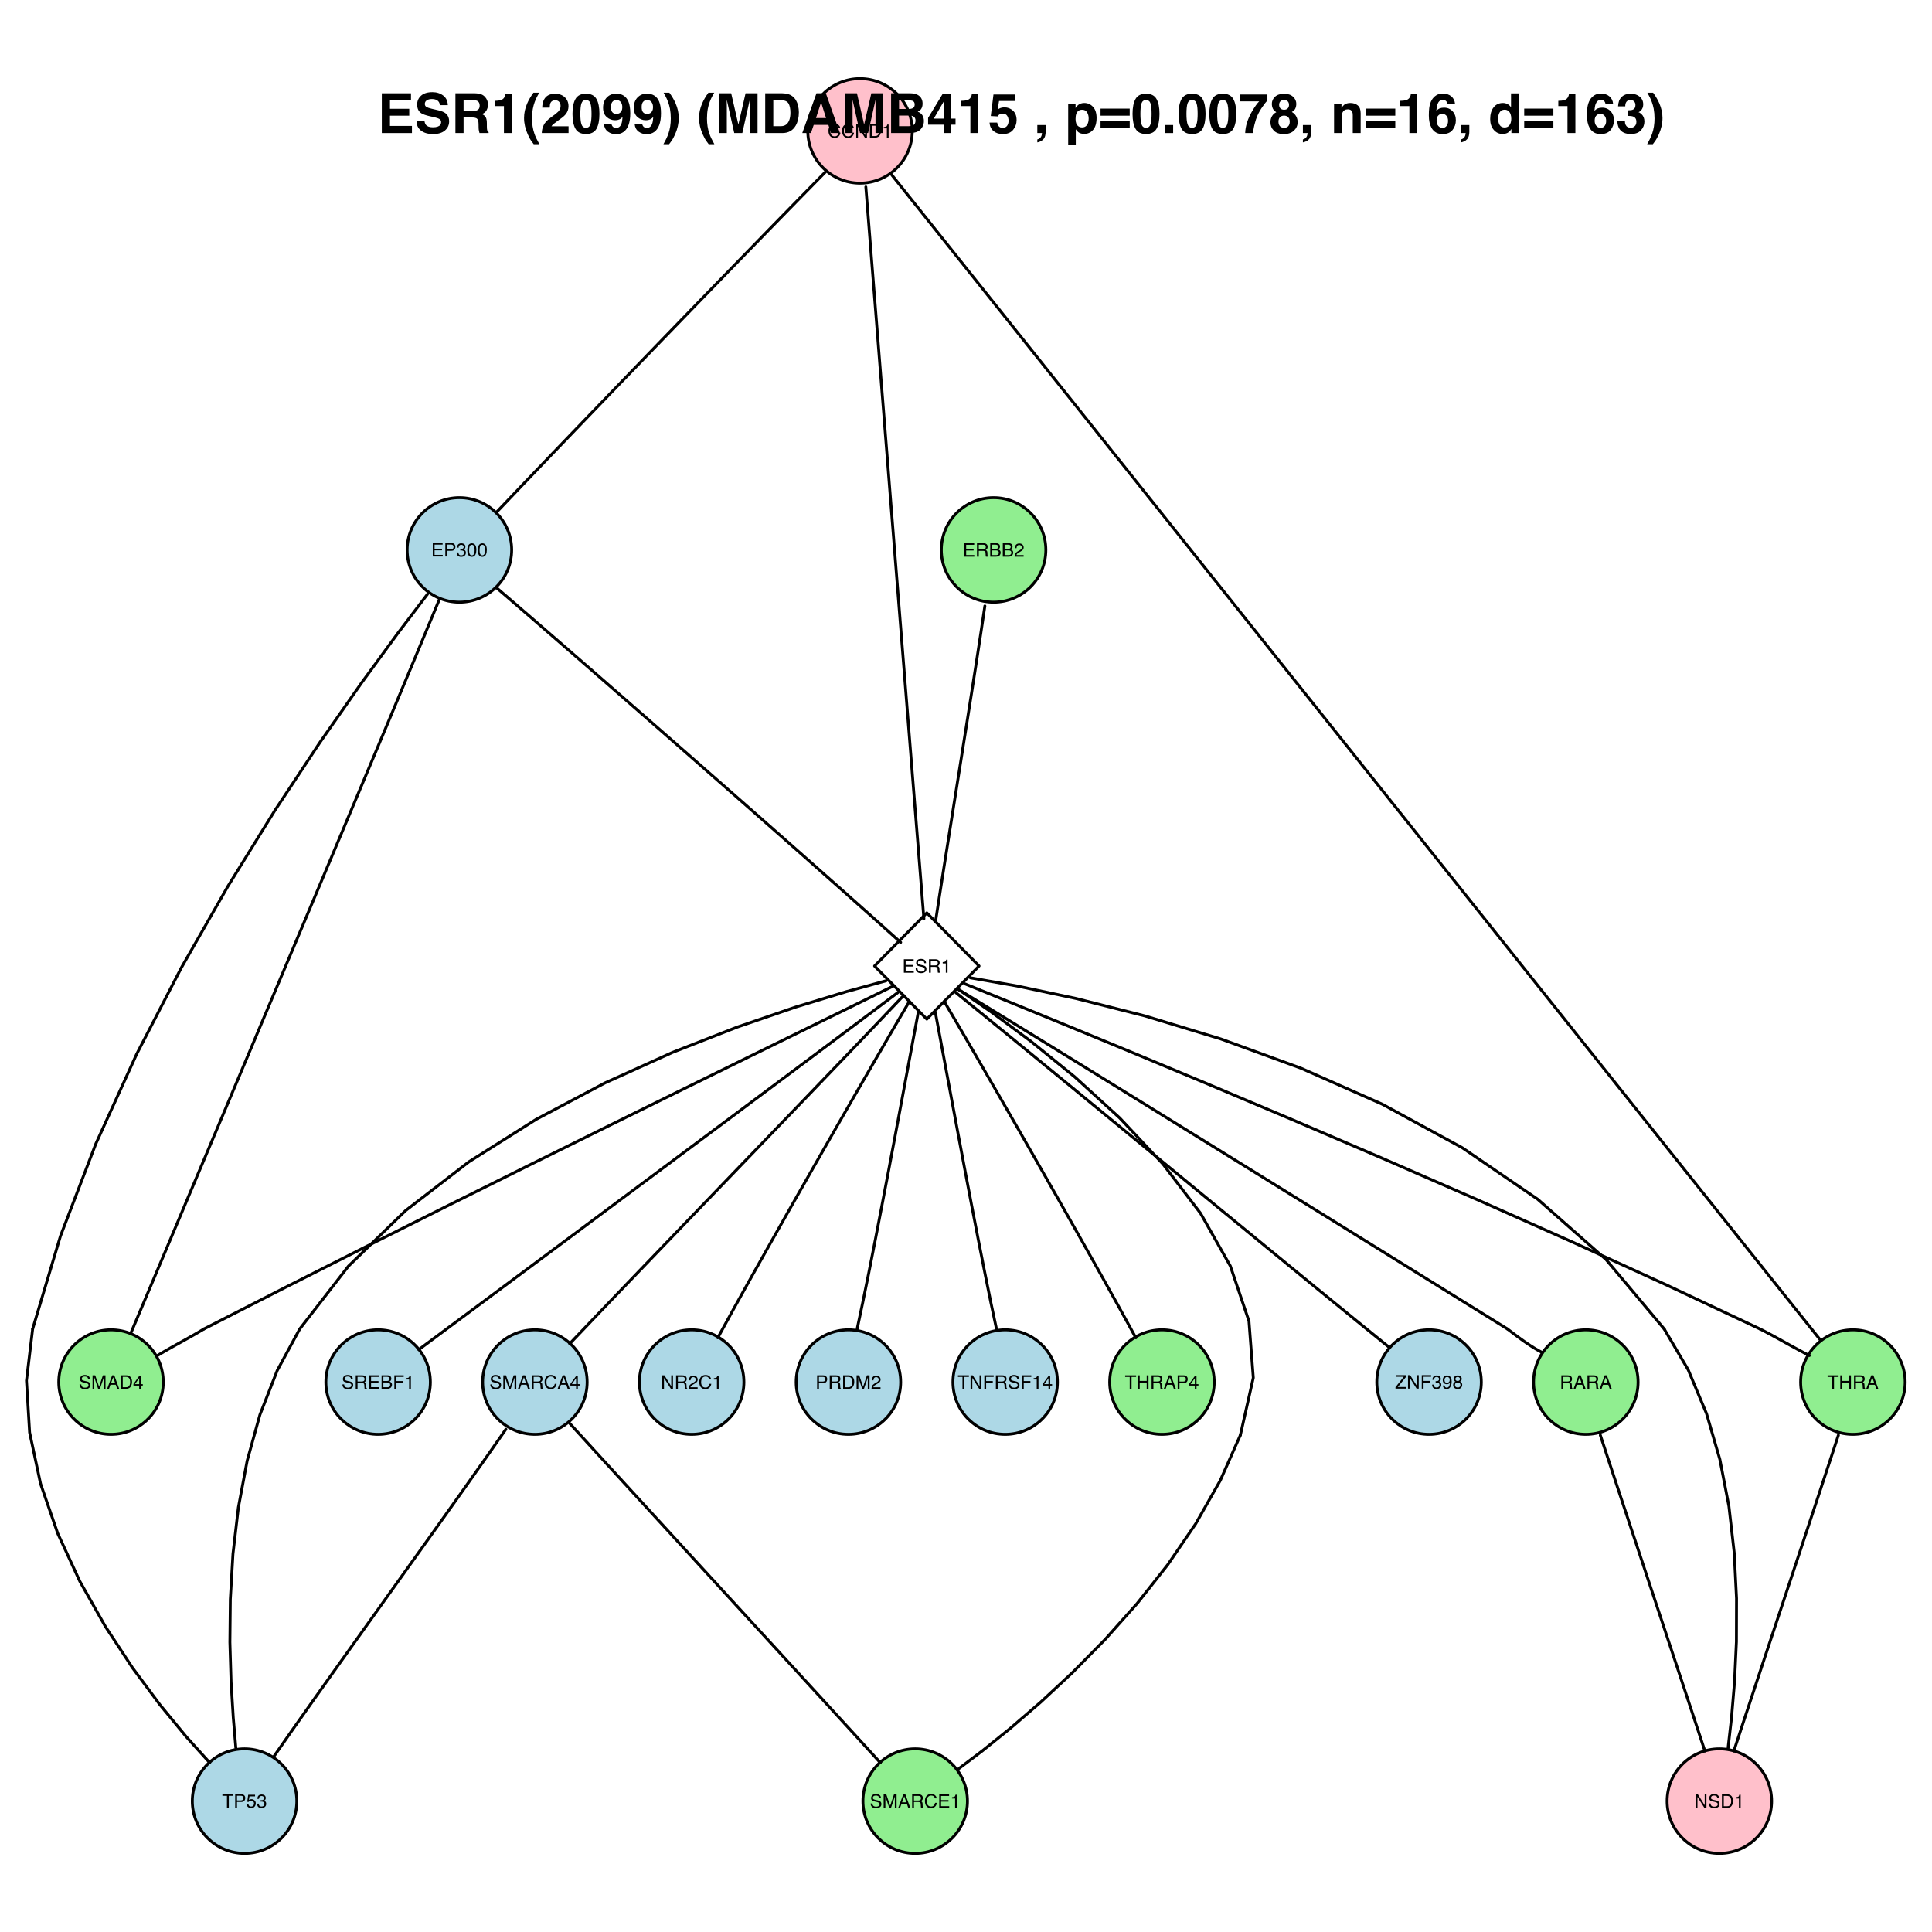 <?xml version="1.0" encoding="UTF-8"?>
<svg xmlns="http://www.w3.org/2000/svg" xmlns:xlink="http://www.w3.org/1999/xlink" width="504pt" height="504pt" viewBox="0 0 504 504" version="1.1">
<defs>
<g>
<symbol overflow="visible" id="glyph0-0">
<path style="stroke:none;" d="M 0.156 0 L 0.156 -3.516 L 2.953 -3.516 L 2.953 0 Z M 2.516 -0.438 L 2.516 -3.078 L 0.594 -3.078 L 0.594 -0.438 Z "/>
</symbol>
<symbol overflow="visible" id="glyph0-1">
<path style="stroke:none;" d="M 1.859 -3.609 C 2.305 -3.609 2.648 -3.488 2.891 -3.25 C 3.141 -3.02 3.273 -2.758 3.297 -2.469 L 2.844 -2.469 C 2.789 -2.688 2.68 -2.863 2.516 -3 C 2.359 -3.133 2.141 -3.203 1.859 -3.203 C 1.516 -3.203 1.234 -3.078 1.016 -2.828 C 0.805 -2.586 0.703 -2.219 0.703 -1.719 C 0.703 -1.301 0.797 -0.961 0.984 -0.703 C 1.18 -0.453 1.473 -0.328 1.859 -0.328 C 2.203 -0.328 2.469 -0.461 2.656 -0.734 C 2.75 -0.879 2.82 -1.066 2.875 -1.297 L 3.344 -1.297 C 3.301 -0.922 3.16 -0.609 2.922 -0.359 C 2.641 -0.055 2.266 0.094 1.797 0.094 C 1.391 0.094 1.047 -0.031 0.766 -0.281 C 0.398 -0.602 0.219 -1.109 0.219 -1.797 C 0.219 -2.316 0.352 -2.742 0.625 -3.078 C 0.926 -3.43 1.336 -3.609 1.859 -3.609 Z M 1.766 -3.609 Z "/>
</symbol>
<symbol overflow="visible" id="glyph0-2">
<path style="stroke:none;" d="M 0.375 -3.516 L 0.938 -3.516 L 2.719 -0.672 L 2.719 -3.516 L 3.172 -3.516 L 3.172 0 L 2.625 0 L 0.828 -2.844 L 0.828 0 L 0.375 0 Z M 1.734 -3.516 Z "/>
</symbol>
<symbol overflow="visible" id="glyph0-3">
<path style="stroke:none;" d="M 1.719 -0.406 C 1.883 -0.406 2.02 -0.422 2.125 -0.453 C 2.312 -0.516 2.461 -0.633 2.578 -0.812 C 2.672 -0.957 2.738 -1.141 2.781 -1.359 C 2.801 -1.492 2.812 -1.617 2.812 -1.734 C 2.812 -2.172 2.723 -2.508 2.547 -2.75 C 2.379 -2.988 2.102 -3.109 1.719 -3.109 L 0.875 -3.109 L 0.875 -0.406 Z M 0.391 -3.516 L 1.828 -3.516 C 2.305 -3.516 2.68 -3.344 2.953 -3 C 3.18 -2.695 3.297 -2.301 3.297 -1.812 C 3.297 -1.438 3.227 -1.098 3.094 -0.797 C 2.844 -0.266 2.414 0 1.812 0 L 0.391 0 Z "/>
</symbol>
<symbol overflow="visible" id="glyph0-4">
<path style="stroke:none;" d="M 0.469 -2.422 L 0.469 -2.766 C 0.781 -2.797 1 -2.844 1.125 -2.906 C 1.25 -2.977 1.336 -3.148 1.391 -3.422 L 1.734 -3.422 L 1.734 0 L 1.281 0 L 1.281 -2.422 Z "/>
</symbol>
<symbol overflow="visible" id="glyph0-5">
<path style="stroke:none;" d="M 0.422 -3.516 L 2.984 -3.516 L 2.984 -3.094 L 0.891 -3.094 L 0.891 -2.016 L 2.828 -2.016 L 2.828 -1.609 L 0.891 -1.609 L 0.891 -0.422 L 3.016 -0.422 L 3.016 0 L 0.422 0 Z M 1.719 -3.516 Z "/>
</symbol>
<symbol overflow="visible" id="glyph0-6">
<path style="stroke:none;" d="M 0.422 -3.516 L 2 -3.516 C 2.312 -3.516 2.562 -3.426 2.75 -3.25 C 2.945 -3.07 3.047 -2.828 3.047 -2.516 C 3.047 -2.234 2.957 -1.988 2.781 -1.781 C 2.613 -1.582 2.352 -1.484 2 -1.484 L 0.891 -1.484 L 0.891 0 L 0.422 0 Z M 2.562 -2.516 C 2.562 -2.766 2.469 -2.938 2.281 -3.031 C 2.176 -3.082 2.031 -3.109 1.844 -3.109 L 0.891 -3.109 L 0.891 -1.891 L 1.844 -1.891 C 2.062 -1.891 2.234 -1.93 2.359 -2.016 C 2.492 -2.109 2.562 -2.273 2.562 -2.516 Z "/>
</symbol>
<symbol overflow="visible" id="glyph0-7">
<path style="stroke:none;" d="M 1.281 0.094 C 0.875 0.094 0.578 -0.016 0.391 -0.234 C 0.211 -0.461 0.125 -0.734 0.125 -1.047 L 0.562 -1.047 C 0.582 -0.828 0.625 -0.664 0.688 -0.562 C 0.801 -0.383 1.004 -0.297 1.297 -0.297 C 1.523 -0.297 1.707 -0.352 1.844 -0.469 C 1.977 -0.594 2.047 -0.754 2.047 -0.953 C 2.047 -1.191 1.973 -1.359 1.828 -1.453 C 1.68 -1.547 1.484 -1.594 1.234 -1.594 C 1.203 -1.594 1.172 -1.586 1.141 -1.578 C 1.109 -1.578 1.078 -1.578 1.047 -1.578 L 1.047 -1.969 C 1.098 -1.957 1.141 -1.953 1.172 -1.953 C 1.203 -1.953 1.234 -1.953 1.266 -1.953 C 1.422 -1.953 1.551 -1.977 1.656 -2.031 C 1.844 -2.113 1.938 -2.273 1.938 -2.516 C 1.938 -2.68 1.875 -2.812 1.75 -2.906 C 1.633 -3 1.492 -3.047 1.328 -3.047 C 1.035 -3.047 0.836 -2.945 0.734 -2.75 C 0.672 -2.645 0.633 -2.492 0.625 -2.297 L 0.203 -2.297 C 0.203 -2.555 0.254 -2.773 0.359 -2.953 C 0.535 -3.273 0.844 -3.438 1.281 -3.438 C 1.633 -3.438 1.906 -3.359 2.094 -3.203 C 2.289 -3.047 2.391 -2.82 2.391 -2.531 C 2.391 -2.312 2.332 -2.141 2.219 -2.016 C 2.145 -1.93 2.051 -1.867 1.938 -1.828 C 2.125 -1.773 2.266 -1.676 2.359 -1.531 C 2.461 -1.395 2.516 -1.223 2.516 -1.016 C 2.516 -0.691 2.406 -0.426 2.188 -0.219 C 1.977 -0.008 1.676 0.094 1.281 0.094 Z "/>
</symbol>
<symbol overflow="visible" id="glyph0-8">
<path style="stroke:none;" d="M 1.328 -3.438 C 1.773 -3.438 2.098 -3.25 2.297 -2.875 C 2.441 -2.594 2.516 -2.207 2.516 -1.719 C 2.516 -1.25 2.445 -0.863 2.312 -0.562 C 2.113 -0.125 1.785 0.094 1.328 0.094 C 0.91 0.094 0.602 -0.082 0.406 -0.438 C 0.238 -0.738 0.156 -1.141 0.156 -1.641 C 0.156 -2.035 0.203 -2.375 0.297 -2.656 C 0.492 -3.176 0.836 -3.438 1.328 -3.438 Z M 1.328 -0.297 C 1.547 -0.297 1.723 -0.395 1.859 -0.594 C 1.992 -0.789 2.062 -1.16 2.062 -1.703 C 2.062 -2.086 2.008 -2.406 1.906 -2.656 C 1.812 -2.914 1.629 -3.047 1.359 -3.047 C 1.098 -3.047 0.91 -2.926 0.797 -2.688 C 0.68 -2.445 0.625 -2.094 0.625 -1.625 C 0.625 -1.281 0.66 -1 0.734 -0.781 C 0.848 -0.457 1.047 -0.297 1.328 -0.297 Z "/>
</symbol>
<symbol overflow="visible" id="glyph0-9">
<path style="stroke:none;" d="M 2.016 -1.906 C 2.234 -1.906 2.406 -1.945 2.531 -2.031 C 2.664 -2.125 2.734 -2.289 2.734 -2.531 C 2.734 -2.781 2.645 -2.945 2.469 -3.031 C 2.363 -3.082 2.234 -3.109 2.078 -3.109 L 0.906 -3.109 L 0.906 -1.906 Z M 0.438 -3.516 L 2.062 -3.516 C 2.332 -3.516 2.551 -3.477 2.719 -3.406 C 3.051 -3.25 3.219 -2.973 3.219 -2.578 C 3.219 -2.359 3.172 -2.18 3.078 -2.047 C 2.992 -1.922 2.875 -1.816 2.719 -1.734 C 2.863 -1.672 2.969 -1.594 3.031 -1.5 C 3.102 -1.414 3.145 -1.27 3.156 -1.062 L 3.172 -0.594 C 3.172 -0.457 3.18 -0.359 3.203 -0.297 C 3.234 -0.18 3.285 -0.109 3.359 -0.078 L 3.359 0 L 2.766 0 C 2.754 -0.031 2.742 -0.066 2.734 -0.109 C 2.723 -0.16 2.711 -0.254 2.703 -0.391 L 2.672 -0.984 C 2.66 -1.211 2.578 -1.363 2.422 -1.438 C 2.328 -1.488 2.188 -1.516 2 -1.516 L 0.906 -1.516 L 0.906 0 L 0.438 0 Z "/>
</symbol>
<symbol overflow="visible" id="glyph0-10">
<path style="stroke:none;" d="M 1.703 -2.031 C 1.898 -2.031 2.055 -2.055 2.172 -2.109 C 2.336 -2.203 2.422 -2.363 2.422 -2.594 C 2.422 -2.82 2.332 -2.973 2.156 -3.047 C 2.039 -3.098 1.879 -3.125 1.672 -3.125 L 0.828 -3.125 L 0.828 -2.031 Z M 1.859 -0.406 C 2.148 -0.406 2.359 -0.488 2.484 -0.656 C 2.555 -0.77 2.594 -0.898 2.594 -1.047 C 2.594 -1.305 2.477 -1.484 2.25 -1.578 C 2.133 -1.617 1.977 -1.641 1.781 -1.641 L 0.828 -1.641 L 0.828 -0.406 Z M 0.359 -3.516 L 1.875 -3.516 C 2.281 -3.516 2.57 -3.395 2.75 -3.156 C 2.852 -3.008 2.906 -2.836 2.906 -2.641 C 2.906 -2.422 2.844 -2.238 2.719 -2.094 C 2.656 -2.02 2.562 -1.953 2.438 -1.891 C 2.613 -1.828 2.75 -1.75 2.844 -1.656 C 3 -1.508 3.078 -1.301 3.078 -1.031 C 3.078 -0.801 3.004 -0.594 2.859 -0.406 C 2.648 -0.133 2.312 0 1.844 0 L 0.359 0 Z "/>
</symbol>
<symbol overflow="visible" id="glyph0-11">
<path style="stroke:none;" d="M 0.156 0 C 0.164 -0.289 0.223 -0.547 0.328 -0.766 C 0.441 -0.984 0.648 -1.188 0.953 -1.375 L 1.422 -1.641 C 1.629 -1.754 1.773 -1.852 1.859 -1.938 C 1.984 -2.07 2.047 -2.223 2.047 -2.391 C 2.047 -2.586 1.984 -2.742 1.859 -2.859 C 1.742 -2.984 1.586 -3.047 1.391 -3.047 C 1.098 -3.047 0.895 -2.938 0.781 -2.719 C 0.719 -2.594 0.68 -2.426 0.672 -2.219 L 0.234 -2.219 C 0.242 -2.508 0.301 -2.75 0.406 -2.938 C 0.594 -3.27 0.922 -3.438 1.391 -3.438 C 1.785 -3.438 2.07 -3.332 2.25 -3.125 C 2.438 -2.914 2.531 -2.68 2.531 -2.422 C 2.531 -2.141 2.43 -1.898 2.234 -1.703 C 2.117 -1.598 1.922 -1.461 1.641 -1.297 L 1.312 -1.109 C 1.156 -1.023 1.031 -0.945 0.938 -0.875 C 0.781 -0.727 0.68 -0.57 0.641 -0.406 L 2.516 -0.406 L 2.516 0 Z "/>
</symbol>
<symbol overflow="visible" id="glyph0-12">
<path style="stroke:none;" d="M 0.688 -1.141 C 0.695 -0.941 0.742 -0.781 0.828 -0.656 C 0.984 -0.414 1.258 -0.297 1.656 -0.297 C 1.844 -0.297 2.008 -0.32 2.156 -0.375 C 2.438 -0.477 2.578 -0.656 2.578 -0.906 C 2.578 -1.102 2.516 -1.238 2.391 -1.312 C 2.273 -1.395 2.086 -1.469 1.828 -1.531 L 1.344 -1.641 C 1.039 -1.703 0.82 -1.773 0.688 -1.859 C 0.469 -2.016 0.359 -2.238 0.359 -2.531 C 0.359 -2.844 0.469 -3.098 0.688 -3.297 C 0.906 -3.504 1.211 -3.609 1.609 -3.609 C 1.984 -3.609 2.297 -3.52 2.547 -3.344 C 2.805 -3.164 2.938 -2.879 2.938 -2.484 L 2.484 -2.484 C 2.461 -2.672 2.414 -2.816 2.344 -2.922 C 2.195 -3.109 1.945 -3.203 1.594 -3.203 C 1.312 -3.203 1.109 -3.141 0.984 -3.016 C 0.867 -2.898 0.812 -2.766 0.812 -2.609 C 0.812 -2.43 0.879 -2.305 1.016 -2.234 C 1.117 -2.18 1.332 -2.113 1.656 -2.031 L 2.156 -1.922 C 2.395 -1.867 2.578 -1.797 2.703 -1.703 C 2.93 -1.535 3.047 -1.297 3.047 -0.984 C 3.047 -0.598 2.898 -0.316 2.609 -0.141 C 2.328 0.023 2 0.109 1.625 0.109 C 1.188 0.109 0.844 -0.004 0.594 -0.234 C 0.352 -0.453 0.234 -0.754 0.234 -1.141 Z M 1.641 -3.609 Z "/>
</symbol>
<symbol overflow="visible" id="glyph0-13">
<path style="stroke:none;" d="M 0.359 -3.516 L 1.047 -3.516 L 2.062 -0.547 L 3.062 -3.516 L 3.734 -3.516 L 3.734 0 L 3.281 0 L 3.281 -2.078 C 3.281 -2.148 3.281 -2.27 3.281 -2.438 C 3.289 -2.602 3.297 -2.781 3.297 -2.969 L 2.281 0 L 1.812 0 L 0.812 -2.969 L 0.812 -2.859 C 0.812 -2.773 0.812 -2.645 0.812 -2.469 C 0.812 -2.289 0.812 -2.16 0.812 -2.078 L 0.812 0 L 0.359 0 Z "/>
</symbol>
<symbol overflow="visible" id="glyph0-14">
<path style="stroke:none;" d="M 2.188 -1.438 L 1.641 -3 L 1.078 -1.438 Z M 1.391 -3.516 L 1.938 -3.516 L 3.219 0 L 2.688 0 L 2.328 -1.047 L 0.938 -1.047 L 0.562 0 L 0.078 0 Z M 1.641 -3.516 Z "/>
</symbol>
<symbol overflow="visible" id="glyph0-15">
<path style="stroke:none;" d="M 1.625 -1.219 L 1.625 -2.766 L 0.516 -1.219 Z M 1.625 0 L 1.625 -0.844 L 0.125 -0.844 L 0.125 -1.266 L 1.703 -3.438 L 2.062 -3.438 L 2.062 -1.219 L 2.562 -1.219 L 2.562 -0.844 L 2.062 -0.844 L 2.062 0 Z "/>
</symbol>
<symbol overflow="visible" id="glyph0-16">
<path style="stroke:none;" d="M 0.422 -3.516 L 2.859 -3.516 L 2.859 -3.094 L 0.891 -3.094 L 0.891 -2.016 L 2.625 -2.016 L 2.625 -1.594 L 0.891 -1.594 L 0.891 0 L 0.422 0 Z "/>
</symbol>
<symbol overflow="visible" id="glyph0-17">
<path style="stroke:none;" d="M 2.938 -3.516 L 2.938 -3.094 L 1.75 -3.094 L 1.75 0 L 1.266 0 L 1.266 -3.094 L 0.078 -3.094 L 0.078 -3.516 Z "/>
</symbol>
<symbol overflow="visible" id="glyph0-18">
<path style="stroke:none;" d="M 0.609 -0.875 C 0.641 -0.625 0.754 -0.453 0.953 -0.359 C 1.055 -0.316 1.172 -0.297 1.297 -0.297 C 1.555 -0.297 1.75 -0.375 1.875 -0.531 C 2 -0.695 2.062 -0.879 2.062 -1.078 C 2.062 -1.316 1.984 -1.5 1.828 -1.625 C 1.68 -1.758 1.508 -1.828 1.312 -1.828 C 1.164 -1.828 1.035 -1.797 0.922 -1.734 C 0.816 -1.68 0.727 -1.602 0.656 -1.5 L 0.281 -1.531 L 0.547 -3.375 L 2.328 -3.375 L 2.328 -2.953 L 0.875 -2.953 L 0.719 -2 C 0.801 -2.062 0.879 -2.109 0.953 -2.141 C 1.078 -2.191 1.223 -2.219 1.391 -2.219 C 1.703 -2.219 1.969 -2.113 2.188 -1.906 C 2.406 -1.707 2.516 -1.453 2.516 -1.141 C 2.516 -0.816 2.414 -0.531 2.219 -0.281 C 2.02 -0.031 1.703 0.094 1.266 0.094 C 0.984 0.094 0.734 0.016 0.516 -0.141 C 0.305 -0.305 0.188 -0.551 0.156 -0.875 Z "/>
</symbol>
<symbol overflow="visible" id="glyph0-19">
<path style="stroke:none;" d="M 0.391 -3.516 L 0.875 -3.516 L 0.875 -2.062 L 2.703 -2.062 L 2.703 -3.516 L 3.172 -3.516 L 3.172 0 L 2.703 0 L 2.703 -1.641 L 0.875 -1.641 L 0.875 0 L 0.391 0 Z "/>
</symbol>
<symbol overflow="visible" id="glyph0-20">
<path style="stroke:none;" d="M 0.109 -0.391 L 2.266 -3.094 L 0.266 -3.094 L 0.266 -3.516 L 2.891 -3.516 L 2.891 -3.109 L 0.719 -0.422 L 2.891 -0.422 L 2.891 0 L 0.109 0 Z M 1.578 -3.516 Z "/>
</symbol>
<symbol overflow="visible" id="glyph0-21">
<path style="stroke:none;" d="M 0.656 -0.828 C 0.664 -0.586 0.754 -0.422 0.922 -0.328 C 1.016 -0.285 1.113 -0.266 1.219 -0.266 C 1.426 -0.266 1.602 -0.348 1.75 -0.516 C 1.895 -0.691 2 -1.039 2.062 -1.562 C 1.969 -1.414 1.848 -1.312 1.703 -1.25 C 1.566 -1.188 1.414 -1.156 1.25 -1.156 C 0.914 -1.156 0.648 -1.254 0.453 -1.453 C 0.266 -1.66 0.172 -1.93 0.172 -2.266 C 0.172 -2.566 0.266 -2.836 0.453 -3.078 C 0.648 -3.316 0.93 -3.438 1.297 -3.438 C 1.797 -3.438 2.141 -3.211 2.328 -2.766 C 2.441 -2.516 2.5 -2.203 2.5 -1.828 C 2.5 -1.41 2.43 -1.039 2.297 -0.719 C 2.086 -0.176 1.734 0.094 1.234 0.094 C 0.898 0.094 0.645 0.004 0.469 -0.172 C 0.301 -0.348 0.219 -0.566 0.219 -0.828 Z M 1.312 -1.531 C 1.477 -1.531 1.629 -1.586 1.766 -1.703 C 1.91 -1.816 1.984 -2.016 1.984 -2.297 C 1.984 -2.547 1.922 -2.734 1.797 -2.859 C 1.672 -2.984 1.508 -3.047 1.312 -3.047 C 1.102 -3.047 0.938 -2.973 0.812 -2.828 C 0.688 -2.691 0.625 -2.504 0.625 -2.266 C 0.625 -2.035 0.676 -1.852 0.781 -1.719 C 0.895 -1.594 1.07 -1.531 1.312 -1.531 Z "/>
</symbol>
<symbol overflow="visible" id="glyph0-22">
<path style="stroke:none;" d="M 1.328 -2 C 1.523 -2 1.676 -2.051 1.781 -2.156 C 1.883 -2.258 1.938 -2.383 1.938 -2.531 C 1.938 -2.656 1.883 -2.77 1.781 -2.875 C 1.688 -2.988 1.531 -3.047 1.312 -3.047 C 1.113 -3.047 0.969 -2.988 0.875 -2.875 C 0.781 -2.77 0.734 -2.648 0.734 -2.516 C 0.734 -2.348 0.789 -2.219 0.906 -2.125 C 1.031 -2.039 1.172 -2 1.328 -2 Z M 1.359 -0.297 C 1.555 -0.297 1.723 -0.348 1.859 -0.453 C 1.992 -0.566 2.062 -0.727 2.062 -0.938 C 2.062 -1.156 1.988 -1.32 1.844 -1.438 C 1.707 -1.551 1.535 -1.609 1.328 -1.609 C 1.117 -1.609 0.945 -1.551 0.812 -1.438 C 0.688 -1.32 0.625 -1.16 0.625 -0.953 C 0.625 -0.773 0.68 -0.617 0.797 -0.484 C 0.922 -0.359 1.109 -0.297 1.359 -0.297 Z M 0.75 -1.828 C 0.625 -1.879 0.531 -1.938 0.469 -2 C 0.344 -2.133 0.281 -2.301 0.281 -2.5 C 0.281 -2.758 0.367 -2.977 0.547 -3.156 C 0.734 -3.344 1 -3.438 1.344 -3.438 C 1.676 -3.438 1.93 -3.348 2.109 -3.172 C 2.297 -3.004 2.391 -2.805 2.391 -2.578 C 2.391 -2.359 2.336 -2.18 2.234 -2.047 C 2.172 -1.973 2.078 -1.898 1.953 -1.828 C 2.098 -1.766 2.207 -1.691 2.281 -1.609 C 2.438 -1.453 2.516 -1.242 2.516 -0.984 C 2.516 -0.68 2.41 -0.426 2.203 -0.219 C 2.004 -0.008 1.719 0.094 1.344 0.094 C 1.008 0.094 0.727 0.004 0.5 -0.172 C 0.27 -0.359 0.156 -0.625 0.156 -0.969 C 0.156 -1.164 0.203 -1.336 0.297 -1.484 C 0.398 -1.629 0.551 -1.742 0.75 -1.828 Z "/>
</symbol>
<symbol overflow="visible" id="glyph1-0">
<path style="stroke:none;" d="M 1.078 0 L 1.078 -10.375 L 9.438 -10.375 L 9.438 0 Z M 8.141 -1.297 L 8.141 -9.078 L 2.375 -9.078 L 2.375 -1.297 Z "/>
</symbol>
<symbol overflow="visible" id="glyph1-1">
<path style="stroke:none;" d="M 8.766 -8.531 L 3.281 -8.531 L 3.281 -6.328 L 8.312 -6.328 L 8.312 -4.531 L 3.281 -4.531 L 3.281 -1.859 L 9.016 -1.859 L 9.016 0 L 1.156 0 L 1.156 -10.375 L 8.766 -10.375 Z "/>
</symbol>
<symbol overflow="visible" id="glyph1-2">
<path style="stroke:none;" d="M 2.672 -3.203 C 2.734 -2.723 2.859 -2.367 3.047 -2.141 C 3.398 -1.711 4.004 -1.5 4.859 -1.5 C 5.367 -1.5 5.785 -1.555 6.109 -1.672 C 6.711 -1.879 7.016 -2.281 7.016 -2.875 C 7.016 -3.219 6.863 -3.484 6.562 -3.672 C 6.258 -3.848 5.789 -4.008 5.156 -4.156 L 4.047 -4.391 C 2.973 -4.641 2.227 -4.906 1.812 -5.188 C 1.113 -5.664 0.766 -6.414 0.766 -7.438 C 0.766 -8.363 1.102 -9.133 1.781 -9.75 C 2.457 -10.363 3.445 -10.672 4.75 -10.672 C 5.844 -10.672 6.773 -10.379 7.547 -9.797 C 8.316 -9.223 8.723 -8.383 8.766 -7.281 L 6.688 -7.281 C 6.645 -7.906 6.367 -8.348 5.859 -8.609 C 5.523 -8.785 5.109 -8.875 4.609 -8.875 C 4.047 -8.875 3.598 -8.758 3.266 -8.531 C 2.93 -8.301 2.766 -7.988 2.766 -7.594 C 2.766 -7.219 2.93 -6.941 3.266 -6.766 C 3.473 -6.641 3.922 -6.492 4.609 -6.328 L 6.406 -5.906 C 7.188 -5.719 7.773 -5.469 8.172 -5.156 C 8.797 -4.664 9.109 -3.957 9.109 -3.031 C 9.109 -2.082 8.742 -1.297 8.016 -0.672 C 7.285 -0.047 6.258 0.266 4.938 0.266 C 3.594 0.266 2.531 -0.039 1.75 -0.656 C 0.977 -1.27 0.594 -2.117 0.594 -3.203 Z M 4.766 -10.688 Z "/>
</symbol>
<symbol overflow="visible" id="glyph1-3">
<path style="stroke:none;" d="M 3.266 -8.562 L 3.266 -5.781 L 5.719 -5.781 C 6.207 -5.781 6.57 -5.836 6.812 -5.953 C 7.25 -6.148 7.469 -6.539 7.469 -7.125 C 7.469 -7.75 7.258 -8.172 6.844 -8.391 C 6.602 -8.504 6.25 -8.562 5.781 -8.562 Z M 6.234 -10.375 C 6.961 -10.352 7.52 -10.258 7.906 -10.094 C 8.301 -9.938 8.633 -9.695 8.906 -9.375 C 9.133 -9.113 9.312 -8.82 9.438 -8.5 C 9.57 -8.188 9.641 -7.828 9.641 -7.422 C 9.641 -6.922 9.516 -6.43 9.266 -5.953 C 9.016 -5.484 8.602 -5.148 8.031 -4.953 C 8.508 -4.754 8.848 -4.477 9.047 -4.125 C 9.242 -3.781 9.344 -3.242 9.344 -2.516 L 9.344 -1.812 C 9.344 -1.344 9.363 -1.02 9.406 -0.844 C 9.457 -0.582 9.586 -0.391 9.797 -0.266 L 9.797 0 L 7.422 0 C 7.348 -0.227 7.301 -0.414 7.281 -0.562 C 7.219 -0.844 7.188 -1.141 7.188 -1.453 L 7.172 -2.406 C 7.16 -3.07 7.035 -3.516 6.797 -3.734 C 6.566 -3.953 6.133 -4.062 5.5 -4.062 L 3.266 -4.062 L 3.266 0 L 1.141 0 L 1.141 -10.375 Z "/>
</symbol>
<symbol overflow="visible" id="glyph1-4">
<path style="stroke:none;" d="M 1 -7.031 L 1 -8.406 C 1.633 -8.426 2.078 -8.469 2.328 -8.531 C 2.734 -8.613 3.062 -8.789 3.312 -9.062 C 3.488 -9.238 3.617 -9.484 3.703 -9.797 C 3.754 -9.973 3.781 -10.109 3.781 -10.203 L 5.453 -10.203 L 5.453 0 L 3.391 0 L 3.391 -7.031 Z "/>
</symbol>
<symbol overflow="visible" id="glyph1-5">
<path style="stroke:none;" d="M 1.453 -7.75 C 1.816 -8.613 2.359 -9.539 3.078 -10.531 L 4.594 -10.531 L 4.156 -9.75 C 3.562 -8.664 3.148 -7.531 2.922 -6.344 C 2.773 -5.562 2.703 -4.711 2.703 -3.797 C 2.703 -2.359 2.91 -1.039 3.328 0.156 C 3.566 0.875 4 1.789 4.625 2.906 L 3.141 2.906 L 2.641 2.219 C 2.316 1.812 1.973 1.195 1.609 0.375 C 0.953 -1.082 0.625 -2.516 0.625 -3.922 C 0.625 -5.211 0.898 -6.488 1.453 -7.75 Z "/>
</symbol>
<symbol overflow="visible" id="glyph1-6">
<path style="stroke:none;" d="M 0.453 0 C 0.473 -0.727 0.629 -1.395 0.922 -2 C 1.203 -2.688 1.879 -3.41 2.953 -4.172 C 3.867 -4.828 4.461 -5.297 4.734 -5.578 C 5.148 -6.023 5.359 -6.516 5.359 -7.047 C 5.359 -7.484 5.238 -7.844 5 -8.125 C 4.77 -8.406 4.43 -8.547 3.984 -8.547 C 3.367 -8.547 2.953 -8.32 2.734 -7.875 C 2.609 -7.613 2.535 -7.195 2.516 -6.625 L 0.562 -6.625 C 0.594 -7.488 0.75 -8.188 1.031 -8.719 C 1.57 -9.738 2.523 -10.25 3.891 -10.25 C 4.961 -10.25 5.816 -9.945 6.453 -9.344 C 7.098 -8.75 7.422 -7.961 7.422 -6.984 C 7.422 -6.223 7.191 -5.551 6.734 -4.969 C 6.441 -4.57 5.957 -4.141 5.281 -3.672 L 4.484 -3.094 C 3.984 -2.738 3.641 -2.477 3.453 -2.312 C 3.266 -2.156 3.109 -1.973 2.984 -1.766 L 7.438 -1.766 L 7.438 0 Z "/>
</symbol>
<symbol overflow="visible" id="glyph1-7">
<path style="stroke:none;" d="M 2.5 -5 C 2.5 -3.832 2.594 -2.938 2.781 -2.312 C 2.977 -1.688 3.375 -1.375 3.969 -1.375 C 4.562 -1.375 4.953 -1.688 5.141 -2.312 C 5.328 -2.938 5.422 -3.832 5.422 -5 C 5.422 -6.227 5.328 -7.133 5.141 -7.719 C 4.953 -8.312 4.562 -8.609 3.969 -8.609 C 3.375 -8.609 2.977 -8.312 2.781 -7.719 C 2.594 -7.133 2.5 -6.227 2.5 -5 Z M 3.969 -10.266 C 5.27 -10.266 6.18 -9.805 6.703 -8.891 C 7.223 -7.984 7.484 -6.688 7.484 -5 C 7.484 -3.312 7.223 -2.016 6.703 -1.109 C 6.18 -0.203 5.27 0.25 3.969 0.25 C 2.664 0.25 1.754 -0.203 1.234 -1.109 C 0.711 -2.016 0.453 -3.312 0.453 -5 C 0.453 -6.688 0.711 -7.984 1.234 -8.891 C 1.754 -9.805 2.664 -10.266 3.969 -10.266 Z "/>
</symbol>
<symbol overflow="visible" id="glyph1-8">
<path style="stroke:none;" d="M 0.422 -6.609 C 0.422 -7.703 0.738 -8.586 1.375 -9.266 C 2.008 -9.941 2.828 -10.281 3.828 -10.281 C 5.379 -10.281 6.445 -9.594 7.031 -8.219 C 7.352 -7.445 7.516 -6.426 7.516 -5.156 C 7.516 -3.914 7.359 -2.883 7.047 -2.062 C 6.441 -0.488 5.344 0.297 3.75 0.297 C 2.977 0.297 2.285 0.07 1.672 -0.375 C 1.066 -0.832 0.723 -1.492 0.641 -2.359 L 2.625 -2.359 C 2.676 -2.055 2.801 -1.812 3 -1.625 C 3.207 -1.438 3.484 -1.344 3.828 -1.344 C 4.492 -1.344 4.957 -1.711 5.219 -2.453 C 5.363 -2.848 5.457 -3.438 5.5 -4.219 C 5.312 -3.988 5.117 -3.812 4.922 -3.688 C 4.547 -3.457 4.082 -3.344 3.531 -3.344 C 2.719 -3.344 1.992 -3.625 1.359 -4.188 C 0.734 -4.75 0.422 -5.555 0.422 -6.609 Z M 3.969 -4.984 C 4.238 -4.984 4.5 -5.062 4.75 -5.219 C 5.207 -5.508 5.438 -6.016 5.438 -6.734 C 5.438 -7.305 5.301 -7.758 5.031 -8.094 C 4.758 -8.438 4.391 -8.609 3.922 -8.609 C 3.578 -8.609 3.281 -8.516 3.031 -8.328 C 2.656 -8.023 2.469 -7.516 2.469 -6.797 C 2.469 -6.191 2.586 -5.738 2.828 -5.438 C 3.078 -5.133 3.457 -4.984 3.969 -4.984 Z "/>
</symbol>
<symbol overflow="visible" id="glyph1-9">
<path style="stroke:none;" d="M 1.688 -10.531 C 2.406 -9.539 2.945 -8.613 3.312 -7.75 C 3.863 -6.488 4.141 -5.211 4.141 -3.922 C 4.141 -2.516 3.816 -1.082 3.172 0.375 C 2.797 1.195 2.445 1.812 2.125 2.219 L 1.625 2.906 L 0.141 2.906 C 0.766 1.789 1.195 0.875 1.438 0.156 C 1.852 -1.039 2.062 -2.359 2.062 -3.797 C 2.062 -4.711 1.988 -5.562 1.844 -6.344 C 1.613 -7.531 1.203 -8.664 0.609 -9.75 L 0.188 -10.531 Z "/>
</symbol>
<symbol overflow="visible" id="glyph1-10">
<path style="stroke:none;" d=""/>
</symbol>
<symbol overflow="visible" id="glyph1-11">
<path style="stroke:none;" d="M 7.969 -10.375 L 11.094 -10.375 L 11.094 0 L 9.062 0 L 9.062 -7.016 C 9.062 -7.211 9.062 -7.492 9.062 -7.859 C 9.07 -8.223 9.078 -8.504 9.078 -8.703 L 7.125 0 L 5.016 0 L 3.062 -8.703 C 3.062 -8.504 3.062 -8.223 3.062 -7.859 C 3.07 -7.492 3.078 -7.211 3.078 -7.016 L 3.078 0 L 1.062 0 L 1.062 -10.375 L 4.219 -10.375 L 6.094 -2.219 Z "/>
</symbol>
<symbol overflow="visible" id="glyph1-12">
<path style="stroke:none;" d="M 3.203 -8.562 L 3.203 -1.797 L 5.203 -1.797 C 6.223 -1.797 6.938 -2.301 7.344 -3.312 C 7.562 -3.863 7.672 -4.523 7.672 -5.297 C 7.672 -6.348 7.504 -7.156 7.172 -7.719 C 6.836 -8.281 6.18 -8.562 5.203 -8.562 Z M 5.562 -10.375 C 6.207 -10.363 6.742 -10.285 7.172 -10.141 C 7.898 -9.898 8.488 -9.461 8.938 -8.828 C 9.289 -8.305 9.535 -7.742 9.672 -7.141 C 9.805 -6.547 9.875 -5.977 9.875 -5.438 C 9.875 -4.062 9.598 -2.895 9.047 -1.938 C 8.285 -0.645 7.125 0 5.562 0 L 1.094 0 L 1.094 -10.375 Z "/>
</symbol>
<symbol overflow="visible" id="glyph1-13">
<path style="stroke:none;" d="M 3.938 -3.922 L 6.562 -3.922 L 5.266 -8 Z M 4.062 -10.375 L 6.516 -10.375 L 10.188 0 L 7.844 0 L 7.172 -2.125 L 3.344 -2.125 L 2.625 0 L 0.359 0 Z M 5.281 -10.375 Z "/>
</symbol>
<symbol overflow="visible" id="glyph1-14">
<path style="stroke:none;" d="M 3.203 -8.562 L 3.203 -6.281 L 5.75 -6.281 C 6.195 -6.281 6.562 -6.363 6.844 -6.531 C 7.133 -6.707 7.281 -7.016 7.281 -7.453 C 7.281 -7.93 7.094 -8.25 6.719 -8.406 C 6.395 -8.508 5.984 -8.562 5.484 -8.562 Z M 3.203 -4.562 L 3.203 -1.797 L 5.75 -1.797 C 6.195 -1.797 6.551 -1.859 6.812 -1.984 C 7.27 -2.211 7.5 -2.645 7.5 -3.281 C 7.5 -3.82 7.273 -4.191 6.828 -4.391 C 6.578 -4.504 6.227 -4.562 5.781 -4.562 Z M 6.172 -10.375 C 7.441 -10.352 8.344 -9.984 8.875 -9.266 C 9.188 -8.828 9.344 -8.301 9.344 -7.688 C 9.344 -7.051 9.188 -6.539 8.875 -6.156 C 8.695 -5.938 8.43 -5.738 8.078 -5.562 C 8.609 -5.375 9.008 -5.07 9.281 -4.656 C 9.551 -4.238 9.688 -3.727 9.688 -3.125 C 9.688 -2.508 9.531 -1.961 9.219 -1.484 C 9.02 -1.148 8.773 -0.875 8.484 -0.656 C 8.148 -0.406 7.754 -0.234 7.297 -0.141 C 6.848 -0.047 6.359 0 5.828 0 L 1.125 0 L 1.125 -10.375 Z "/>
</symbol>
<symbol overflow="visible" id="glyph1-15">
<path style="stroke:none;" d="M 7.531 -2.188 L 6.375 -2.188 L 6.375 0 L 4.422 0 L 4.422 -2.188 L 0.375 -2.188 L 0.375 -3.953 L 4.125 -10.141 L 6.375 -10.141 L 6.375 -3.766 L 7.531 -3.766 Z M 4.422 -3.766 L 4.422 -8.172 L 1.859 -3.766 Z "/>
</symbol>
<symbol overflow="visible" id="glyph1-16">
<path style="stroke:none;" d="M 2.375 -2.734 C 2.457 -2.297 2.609 -1.957 2.828 -1.719 C 3.055 -1.477 3.383 -1.359 3.812 -1.359 C 4.312 -1.359 4.691 -1.531 4.953 -1.875 C 5.211 -2.227 5.344 -2.672 5.344 -3.203 C 5.344 -3.723 5.219 -4.16 4.969 -4.516 C 4.727 -4.879 4.352 -5.062 3.844 -5.062 C 3.594 -5.062 3.379 -5.031 3.203 -4.969 C 2.891 -4.852 2.656 -4.645 2.5 -4.344 L 0.703 -4.438 L 1.406 -10.062 L 7.031 -10.062 L 7.031 -8.359 L 2.859 -8.359 L 2.5 -6.141 C 2.812 -6.336 3.051 -6.469 3.219 -6.531 C 3.508 -6.645 3.863 -6.703 4.281 -6.703 C 5.125 -6.703 5.859 -6.414 6.484 -5.844 C 7.117 -5.281 7.438 -4.457 7.438 -3.375 C 7.438 -2.426 7.133 -1.582 6.531 -0.844 C 5.926 -0.102 5.02 0.266 3.812 0.266 C 2.844 0.266 2.047 0.004 1.422 -0.516 C 0.797 -1.035 0.445 -1.773 0.375 -2.734 Z "/>
</symbol>
<symbol overflow="visible" id="glyph1-17">
<path style="stroke:none;" d="M 0.828 1.672 C 1.234 1.555 1.531 1.363 1.719 1.094 C 1.906 0.832 2.016 0.469 2.047 0 L 0.828 0 L 0.828 -2.094 L 3 -2.094 L 3 -0.281 C 3 0.039 2.957 0.375 2.875 0.719 C 2.789 1.062 2.633 1.363 2.406 1.625 C 2.156 1.895 1.859 2.098 1.516 2.234 C 1.18 2.367 0.953 2.438 0.828 2.438 Z "/>
</symbol>
<symbol overflow="visible" id="glyph1-18">
<path style="stroke:none;" d="M 6.219 -3.828 C 6.219 -4.422 6.082 -4.941 5.812 -5.391 C 5.539 -5.848 5.102 -6.078 4.5 -6.078 C 3.77 -6.078 3.27 -5.734 3 -5.047 C 2.863 -4.68 2.797 -4.219 2.797 -3.656 C 2.797 -2.77 3.031 -2.145 3.5 -1.781 C 3.781 -1.57 4.113 -1.469 4.5 -1.469 C 5.062 -1.469 5.488 -1.68 5.781 -2.109 C 6.07 -2.535 6.219 -3.109 6.219 -3.828 Z M 5.078 -7.844 C 5.973 -7.844 6.727 -7.508 7.344 -6.844 C 7.969 -6.188 8.281 -5.219 8.281 -3.938 C 8.281 -2.582 7.977 -1.551 7.375 -0.844 C 6.77 -0.133 5.988 0.219 5.031 0.219 C 4.414 0.219 3.91 0.066 3.516 -0.234 C 3.285 -0.41 3.066 -0.66 2.859 -0.984 L 2.859 3.016 L 0.875 3.016 L 0.875 -7.672 L 2.797 -7.672 L 2.797 -6.531 C 3.016 -6.863 3.242 -7.129 3.484 -7.328 C 3.93 -7.672 4.461 -7.844 5.078 -7.844 Z "/>
</symbol>
<symbol overflow="visible" id="glyph1-19">
<path style="stroke:none;" d="M 8.125 -6.375 L 8.125 -4.531 L 0.516 -4.531 L 0.516 -6.375 Z M 8.125 -3.094 L 8.125 -1.25 L 0.516 -1.25 L 0.516 -3.094 Z "/>
</symbol>
<symbol overflow="visible" id="glyph1-20">
<path style="stroke:none;" d="M 0.906 -2.094 L 3.031 -2.094 L 3.031 0 L 0.906 0 Z "/>
</symbol>
<symbol overflow="visible" id="glyph1-21">
<path style="stroke:none;" d="M 7.594 -8.5 C 7.289 -8.195 6.875 -7.664 6.344 -6.906 C 5.812 -6.156 5.363 -5.379 5 -4.578 C 4.719 -3.941 4.461 -3.164 4.234 -2.25 C 4.004 -1.332 3.891 -0.582 3.891 0 L 1.797 0 C 1.859 -1.832 2.461 -3.734 3.609 -5.703 C 4.336 -6.93 4.953 -7.785 5.453 -8.266 L 0.359 -8.266 L 0.391 -10.062 L 7.594 -10.062 Z "/>
</symbol>
<symbol overflow="visible" id="glyph1-22">
<path style="stroke:none;" d="M 2.469 -2.969 C 2.469 -2.457 2.598 -2.062 2.859 -1.781 C 3.117 -1.508 3.477 -1.375 3.938 -1.375 C 4.395 -1.375 4.754 -1.508 5.016 -1.781 C 5.273 -2.062 5.406 -2.457 5.406 -2.969 C 5.406 -3.488 5.27 -3.879 5 -4.141 C 4.738 -4.41 4.383 -4.547 3.938 -4.547 C 3.477 -4.547 3.117 -4.41 2.859 -4.141 C 2.598 -3.879 2.469 -3.488 2.469 -2.969 Z M 0.375 -2.828 C 0.375 -3.398 0.504 -3.914 0.766 -4.375 C 1.023 -4.844 1.406 -5.195 1.906 -5.438 C 1.414 -5.758 1.098 -6.109 0.953 -6.484 C 0.805 -6.867 0.734 -7.227 0.734 -7.562 C 0.734 -8.312 1.008 -8.945 1.562 -9.469 C 2.125 -9.988 2.914 -10.25 3.938 -10.25 C 4.945 -10.25 5.727 -9.988 6.281 -9.469 C 6.844 -8.945 7.125 -8.312 7.125 -7.562 C 7.125 -7.227 7.051 -6.867 6.906 -6.484 C 6.758 -6.109 6.441 -5.781 5.953 -5.5 C 6.453 -5.219 6.828 -4.844 7.078 -4.375 C 7.336 -3.914 7.469 -3.398 7.469 -2.828 C 7.469 -1.973 7.148 -1.242 6.516 -0.641 C 5.879 -0.035 4.988 0.266 3.844 0.266 C 2.707 0.266 1.844 -0.035 1.25 -0.641 C 0.664 -1.242 0.375 -1.973 0.375 -2.828 Z M 2.641 -7.344 C 2.641 -6.969 2.754 -6.66 2.984 -6.422 C 3.211 -6.191 3.531 -6.078 3.938 -6.078 C 4.344 -6.078 4.656 -6.191 4.875 -6.422 C 5.102 -6.66 5.219 -6.969 5.219 -7.344 C 5.219 -7.75 5.102 -8.062 4.875 -8.281 C 4.656 -8.508 4.344 -8.625 3.938 -8.625 C 3.531 -8.625 3.211 -8.508 2.984 -8.281 C 2.754 -8.062 2.641 -7.75 2.641 -7.344 Z "/>
</symbol>
<symbol overflow="visible" id="glyph1-23">
<path style="stroke:none;" d="M 5.188 -7.844 C 5.977 -7.844 6.625 -7.633 7.125 -7.219 C 7.633 -6.812 7.891 -6.125 7.891 -5.156 L 7.891 0 L 5.828 0 L 5.828 -4.656 C 5.828 -5.062 5.773 -5.375 5.672 -5.594 C 5.473 -5.988 5.098 -6.188 4.547 -6.188 C 3.867 -6.188 3.398 -5.895 3.141 -5.312 C 3.016 -5.008 2.953 -4.625 2.953 -4.156 L 2.953 0 L 0.953 0 L 0.953 -7.656 L 2.891 -7.656 L 2.891 -6.531 C 3.141 -6.926 3.379 -7.211 3.609 -7.391 C 4.023 -7.691 4.551 -7.844 5.188 -7.844 Z M 4.453 -7.875 Z "/>
</symbol>
<symbol overflow="visible" id="glyph1-24">
<path style="stroke:none;" d="M 2.469 -3.234 C 2.469 -2.68 2.613 -2.227 2.906 -1.875 C 3.195 -1.531 3.57 -1.359 4.031 -1.359 C 4.477 -1.359 4.828 -1.523 5.078 -1.859 C 5.336 -2.203 5.469 -2.641 5.469 -3.172 C 5.469 -3.766 5.32 -4.219 5.031 -4.531 C 4.738 -4.852 4.379 -5.016 3.953 -5.016 C 3.617 -5.016 3.316 -4.91 3.047 -4.703 C 2.66 -4.398 2.469 -3.91 2.469 -3.234 Z M 5.281 -7.625 C 5.281 -7.789 5.219 -7.973 5.094 -8.172 C 4.875 -8.492 4.547 -8.656 4.109 -8.656 C 3.461 -8.656 3 -8.289 2.719 -7.562 C 2.57 -7.156 2.469 -6.555 2.406 -5.766 C 2.656 -6.066 2.941 -6.285 3.266 -6.422 C 3.598 -6.555 3.977 -6.625 4.406 -6.625 C 5.312 -6.625 6.051 -6.316 6.625 -5.703 C 7.207 -5.086 7.5 -4.301 7.5 -3.344 C 7.5 -2.383 7.211 -1.539 6.641 -0.812 C 6.078 -0.094 5.195 0.266 4 0.266 C 2.719 0.266 1.77 -0.27 1.156 -1.344 C 0.688 -2.188 0.453 -3.27 0.453 -4.594 C 0.453 -5.375 0.484 -6.008 0.547 -6.5 C 0.66 -7.363 0.891 -8.082 1.234 -8.656 C 1.523 -9.145 1.906 -9.539 2.375 -9.844 C 2.844 -10.145 3.406 -10.297 4.062 -10.297 C 5.008 -10.297 5.766 -10.051 6.328 -9.562 C 6.891 -9.082 7.207 -8.438 7.281 -7.625 Z "/>
</symbol>
<symbol overflow="visible" id="glyph1-25">
<path style="stroke:none;" d="M 3.766 -7.844 C 4.223 -7.844 4.633 -7.738 5 -7.531 C 5.363 -7.332 5.656 -7.055 5.875 -6.703 L 5.875 -10.359 L 7.906 -10.359 L 7.906 0 L 5.969 0 L 5.969 -1.062 C 5.676 -0.602 5.348 -0.27 4.984 -0.062 C 4.617 0.133 4.164 0.234 3.625 0.234 C 2.727 0.234 1.973 -0.125 1.359 -0.844 C 0.742 -1.57 0.438 -2.504 0.438 -3.641 C 0.438 -4.941 0.738 -5.969 1.344 -6.719 C 1.945 -7.469 2.754 -7.844 3.766 -7.844 Z M 4.203 -1.453 C 4.766 -1.453 5.191 -1.66 5.484 -2.078 C 5.785 -2.504 5.938 -3.051 5.938 -3.719 C 5.938 -4.656 5.695 -5.328 5.219 -5.734 C 4.938 -5.973 4.602 -6.094 4.219 -6.094 C 3.625 -6.094 3.191 -5.867 2.922 -5.422 C 2.648 -4.984 2.516 -4.438 2.516 -3.781 C 2.516 -3.07 2.648 -2.504 2.922 -2.078 C 3.203 -1.66 3.629 -1.453 4.203 -1.453 Z "/>
</symbol>
<symbol overflow="visible" id="glyph1-26">
<path style="stroke:none;" d="M 2.344 -3.125 C 2.344 -2.719 2.41 -2.383 2.547 -2.125 C 2.785 -1.625 3.227 -1.375 3.875 -1.375 C 4.27 -1.375 4.613 -1.508 4.906 -1.781 C 5.195 -2.051 5.344 -2.441 5.344 -2.953 C 5.344 -3.617 5.07 -4.066 4.531 -4.297 C 4.219 -4.422 3.727 -4.484 3.062 -4.484 L 3.062 -5.922 C 3.719 -5.93 4.176 -5.992 4.438 -6.109 C 4.875 -6.305 5.094 -6.703 5.094 -7.297 C 5.094 -7.691 4.977 -8.008 4.75 -8.25 C 4.531 -8.488 4.211 -8.609 3.797 -8.609 C 3.328 -8.609 2.977 -8.457 2.75 -8.156 C 2.531 -7.863 2.426 -7.469 2.438 -6.969 L 0.562 -6.969 C 0.582 -7.469 0.672 -7.945 0.828 -8.406 C 0.984 -8.801 1.238 -9.172 1.594 -9.516 C 1.852 -9.754 2.164 -9.938 2.531 -10.062 C 2.895 -10.188 3.336 -10.25 3.859 -10.25 C 4.836 -10.25 5.625 -9.992 6.219 -9.484 C 6.82 -8.984 7.125 -8.312 7.125 -7.469 C 7.125 -6.863 6.941 -6.352 6.578 -5.938 C 6.359 -5.688 6.125 -5.516 5.875 -5.422 C 6.062 -5.422 6.328 -5.258 6.672 -4.938 C 7.18 -4.469 7.438 -3.82 7.438 -3 C 7.438 -2.133 7.133 -1.375 6.531 -0.719 C 5.938 -0.07 5.055 0.25 3.891 0.25 C 2.441 0.25 1.438 -0.219 0.875 -1.156 C 0.57 -1.656 0.406 -2.312 0.375 -3.125 Z "/>
</symbol>
</g>
</defs>
<g id="surface26153">
<rect x="0" y="0" width="504" height="504" style="fill:rgb(100%,100%,100%);fill-opacity:1;stroke:none;"/>
<path style="fill-rule:nonzero;fill:rgb(100%,75.294%,79.608%);fill-opacity:1;stroke-width:0.75;stroke-linecap:round;stroke-linejoin:round;stroke:rgb(0%,0%,0%);stroke-opacity:1;stroke-miterlimit:10;" d="M 237.988 34.145 C 237.988 41.672 231.887 47.777 224.355 47.777 C 216.828 47.777 210.727 41.672 210.727 34.145 C 210.727 26.613 216.828 20.512 224.355 20.512 C 231.887 20.512 237.988 26.613 237.988 34.145 "/>
<path style="fill-rule:nonzero;fill:rgb(67.843%,84.706%,90.196%);fill-opacity:1;stroke-width:0.75;stroke-linecap:round;stroke-linejoin:round;stroke:rgb(0%,0%,0%);stroke-opacity:1;stroke-miterlimit:10;" d="M 133.477 143.457 C 133.477 150.984 127.371 157.09 119.844 157.09 C 112.316 157.09 106.211 150.984 106.211 143.457 C 106.211 135.93 112.316 129.824 119.844 129.824 C 127.371 129.824 133.477 135.93 133.477 143.457 "/>
<path style="fill-rule:nonzero;fill:rgb(56.471%,93.333%,56.471%);fill-opacity:1;stroke-width:0.75;stroke-linecap:round;stroke-linejoin:round;stroke:rgb(0%,0%,0%);stroke-opacity:1;stroke-miterlimit:10;" d="M 272.828 143.457 C 272.828 150.984 266.723 157.09 259.195 157.09 C 251.664 157.09 245.562 150.984 245.562 143.457 C 245.562 135.93 251.664 129.824 259.195 129.824 C 266.723 129.824 272.828 135.93 272.828 143.457 "/>
<path style="fill-rule:nonzero;fill:rgb(56.471%,93.333%,56.471%);fill-opacity:1;stroke-width:0.75;stroke-linecap:round;stroke-linejoin:round;stroke:rgb(0%,0%,0%);stroke-opacity:1;stroke-miterlimit:10;" d="M 42.594 360.543 C 42.594 368.07 36.492 374.176 28.965 374.176 C 21.434 374.176 15.332 368.07 15.332 360.543 C 15.332 353.016 21.434 346.91 28.965 346.91 C 36.492 346.91 42.594 353.016 42.594 360.543 "/>
<path style="fill-rule:nonzero;fill:rgb(56.471%,93.333%,56.471%);fill-opacity:1;stroke-width:0.75;stroke-linecap:round;stroke-linejoin:round;stroke:rgb(0%,0%,0%);stroke-opacity:1;stroke-miterlimit:10;" d="M 427.324 360.543 C 427.324 368.07 421.223 374.176 413.691 374.176 C 406.164 374.176 400.059 368.07 400.059 360.543 C 400.059 353.016 406.164 346.91 413.691 346.91 C 421.223 346.91 427.324 353.016 427.324 360.543 "/>
<path style="fill-rule:nonzero;fill:rgb(67.843%,84.706%,90.196%);fill-opacity:1;stroke-width:0.75;stroke-linecap:round;stroke-linejoin:round;stroke:rgb(0%,0%,0%);stroke-opacity:1;stroke-miterlimit:10;" d="M 153.168 360.543 C 153.168 368.07 147.062 374.176 139.535 374.176 C 132.008 374.176 125.902 368.07 125.902 360.543 C 125.902 353.016 132.008 346.91 139.535 346.91 C 147.062 346.91 153.168 353.016 153.168 360.543 "/>
<path style="fill-rule:nonzero;fill:rgb(56.471%,93.333%,56.471%);fill-opacity:1;stroke-width:0.75;stroke-linecap:round;stroke-linejoin:round;stroke:rgb(0%,0%,0%);stroke-opacity:1;stroke-miterlimit:10;" d="M 252.379 469.855 C 252.379 477.387 246.273 483.488 238.746 483.488 C 231.219 483.488 225.113 477.387 225.113 469.855 C 225.113 462.328 231.219 456.223 238.746 456.223 C 246.273 456.223 252.379 462.328 252.379 469.855 "/>
<path style="fill-rule:nonzero;fill:rgb(67.843%,84.706%,90.196%);fill-opacity:1;stroke-width:0.75;stroke-linecap:round;stroke-linejoin:round;stroke:rgb(0%,0%,0%);stroke-opacity:1;stroke-miterlimit:10;" d="M 112.27 360.543 C 112.27 368.07 106.168 374.176 98.637 374.176 C 91.109 374.176 85.008 368.07 85.008 360.543 C 85.008 353.016 91.109 346.91 98.637 346.91 C 106.168 346.91 112.27 353.016 112.27 360.543 "/>
<path style="fill-rule:nonzero;fill:rgb(67.843%,84.706%,90.196%);fill-opacity:1;stroke-width:0.75;stroke-linecap:round;stroke-linejoin:round;stroke:rgb(0%,0%,0%);stroke-opacity:1;stroke-miterlimit:10;" d="M 77.434 469.855 C 77.434 477.387 71.328 483.488 63.801 483.488 C 56.273 483.488 50.168 477.387 50.168 469.855 C 50.168 462.328 56.273 456.223 63.801 456.223 C 71.328 456.223 77.434 462.328 77.434 469.855 "/>
<path style="fill-rule:nonzero;fill:rgb(67.843%,84.706%,90.196%);fill-opacity:1;stroke-width:0.75;stroke-linecap:round;stroke-linejoin:round;stroke:rgb(0%,0%,0%);stroke-opacity:1;stroke-miterlimit:10;" d="M 194.062 360.543 C 194.062 368.07 187.961 374.176 180.43 374.176 C 172.902 374.176 166.801 368.07 166.801 360.543 C 166.801 353.016 172.902 346.91 180.43 346.91 C 187.961 346.91 194.062 353.016 194.062 360.543 "/>
<path style="fill-rule:nonzero;fill:rgb(56.471%,93.333%,56.471%);fill-opacity:1;stroke-width:0.75;stroke-linecap:round;stroke-linejoin:round;stroke:rgb(0%,0%,0%);stroke-opacity:1;stroke-miterlimit:10;" d="M 497 360.543 C 497 368.07 490.898 374.176 483.367 374.176 C 475.84 374.176 469.734 368.07 469.734 360.543 C 469.734 353.016 475.84 346.91 483.367 346.91 C 490.898 346.91 497 353.016 497 360.543 "/>
<path style="fill-rule:nonzero;fill:rgb(67.843%,84.706%,90.196%);fill-opacity:1;stroke-width:0.75;stroke-linecap:round;stroke-linejoin:round;stroke:rgb(0%,0%,0%);stroke-opacity:1;stroke-miterlimit:10;" d="M 234.961 360.543 C 234.961 368.07 228.855 374.176 221.328 374.176 C 213.801 374.176 207.695 368.07 207.695 360.543 C 207.695 353.016 213.801 346.91 221.328 346.91 C 228.855 346.91 234.961 353.016 234.961 360.543 "/>
<path style="fill-rule:nonzero;fill:rgb(67.843%,84.706%,90.196%);fill-opacity:1;stroke-width:0.75;stroke-linecap:round;stroke-linejoin:round;stroke:rgb(0%,0%,0%);stroke-opacity:1;stroke-miterlimit:10;" d="M 275.855 360.543 C 275.855 368.07 269.754 374.176 262.223 374.176 C 254.695 374.176 248.594 368.07 248.594 360.543 C 248.594 353.016 254.695 346.91 262.223 346.91 C 269.754 346.91 275.855 353.016 275.855 360.543 "/>
<path style="fill-rule:nonzero;fill:rgb(56.471%,93.333%,56.471%);fill-opacity:1;stroke-width:0.75;stroke-linecap:round;stroke-linejoin:round;stroke:rgb(0%,0%,0%);stroke-opacity:1;stroke-miterlimit:10;" d="M 316.754 360.543 C 316.754 368.07 310.648 374.176 303.121 374.176 C 295.59 374.176 289.488 368.07 289.488 360.543 C 289.488 353.016 295.59 346.91 303.121 346.91 C 310.648 346.91 316.754 353.016 316.754 360.543 "/>
<path style="fill-rule:nonzero;fill:rgb(100%,75.294%,79.608%);fill-opacity:1;stroke-width:0.75;stroke-linecap:round;stroke-linejoin:round;stroke:rgb(0%,0%,0%);stroke-opacity:1;stroke-miterlimit:10;" d="M 462.164 469.855 C 462.164 477.387 456.059 483.488 448.531 483.488 C 441 483.488 434.898 477.387 434.898 469.855 C 434.898 462.328 441 456.223 448.531 456.223 C 456.059 456.223 462.164 462.328 462.164 469.855 "/>
<path style="fill-rule:nonzero;fill:rgb(67.843%,84.706%,90.196%);fill-opacity:1;stroke-width:0.75;stroke-linecap:round;stroke-linejoin:round;stroke:rgb(0%,0%,0%);stroke-opacity:1;stroke-miterlimit:10;" d="M 386.43 360.543 C 386.43 368.07 380.324 374.176 372.797 374.176 C 365.266 374.176 359.164 368.07 359.164 360.543 C 359.164 353.016 365.266 346.91 372.797 346.91 C 380.324 346.91 386.43 353.016 386.43 360.543 "/>
<path style="fill:none;stroke-width:0.75;stroke-linecap:round;stroke-linejoin:round;stroke:rgb(0%,0%,0%);stroke-opacity:1;stroke-miterlimit:10;" d="M 228.145 252 L 241.777 238.145 L 255.406 252 L 241.777 265.855 L 228.145 252 "/>
<g style="fill:rgb(0%,0%,0%);fill-opacity:1;">
  <use xlink:href="#glyph0-1" x="215.906" y="35.902"/>
  <use xlink:href="#glyph0-1" x="219.449" y="35.902"/>
  <use xlink:href="#glyph0-2" x="222.993" y="35.902"/>
  <use xlink:href="#glyph0-3" x="226.536" y="35.902"/>
  <use xlink:href="#glyph0-4" x="230.079" y="35.902"/>
</g>
<g style="fill:rgb(0%,0%,0%);fill-opacity:1;">
  <use xlink:href="#glyph0-5" x="112.477" y="145.168"/>
  <use xlink:href="#glyph0-6" x="115.749" y="145.168"/>
  <use xlink:href="#glyph0-7" x="119.021" y="145.168"/>
  <use xlink:href="#glyph0-8" x="121.75" y="145.168"/>
  <use xlink:href="#glyph0-8" x="124.479" y="145.168"/>
</g>
<g style="fill:rgb(0%,0%,0%);fill-opacity:1;">
  <use xlink:href="#glyph0-5" x="251.152" y="145.215"/>
  <use xlink:href="#glyph0-9" x="254.425" y="145.215"/>
  <use xlink:href="#glyph0-10" x="257.968" y="145.215"/>
  <use xlink:href="#glyph0-10" x="261.24" y="145.215"/>
  <use xlink:href="#glyph0-11" x="264.513" y="145.215"/>
</g>
<g style="fill:rgb(0%,0%,0%);fill-opacity:1;">
  <use xlink:href="#glyph0-5" x="235.367" y="253.75"/>
  <use xlink:href="#glyph0-12" x="238.64" y="253.75"/>
  <use xlink:href="#glyph0-9" x="241.912" y="253.75"/>
  <use xlink:href="#glyph0-4" x="245.455" y="253.75"/>
</g>
<g style="fill:rgb(0%,0%,0%);fill-opacity:1;">
  <use xlink:href="#glyph0-12" x="20.512" y="362.293"/>
  <use xlink:href="#glyph0-13" x="23.784" y="362.293"/>
  <use xlink:href="#glyph0-14" x="27.871" y="362.293"/>
  <use xlink:href="#glyph0-3" x="31.144" y="362.293"/>
  <use xlink:href="#glyph0-15" x="34.687" y="362.293"/>
</g>
<g style="fill:rgb(0%,0%,0%);fill-opacity:1;">
  <use xlink:href="#glyph0-9" x="406.875" y="362.301"/>
  <use xlink:href="#glyph0-14" x="410.418" y="362.301"/>
  <use xlink:href="#glyph0-9" x="413.691" y="362.301"/>
  <use xlink:href="#glyph0-14" x="417.234" y="362.301"/>
</g>
<g style="fill:rgb(0%,0%,0%);fill-opacity:1;">
  <use xlink:href="#glyph0-12" x="127.676" y="362.293"/>
  <use xlink:href="#glyph0-13" x="130.948" y="362.293"/>
  <use xlink:href="#glyph0-14" x="135.035" y="362.293"/>
  <use xlink:href="#glyph0-9" x="138.308" y="362.293"/>
  <use xlink:href="#glyph0-1" x="141.851" y="362.293"/>
  <use xlink:href="#glyph0-14" x="145.394" y="362.293"/>
  <use xlink:href="#glyph0-15" x="148.666" y="362.293"/>
</g>
<g style="fill:rgb(0%,0%,0%);fill-opacity:1;">
  <use xlink:href="#glyph0-12" x="226.887" y="471.605"/>
  <use xlink:href="#glyph0-13" x="230.159" y="471.605"/>
  <use xlink:href="#glyph0-14" x="234.246" y="471.605"/>
  <use xlink:href="#glyph0-9" x="237.519" y="471.605"/>
  <use xlink:href="#glyph0-1" x="241.062" y="471.605"/>
  <use xlink:href="#glyph0-5" x="244.605" y="471.605"/>
  <use xlink:href="#glyph0-4" x="247.877" y="471.605"/>
</g>
<g style="fill:rgb(0%,0%,0%);fill-opacity:1;">
  <use xlink:href="#glyph0-12" x="89.094" y="362.293"/>
  <use xlink:href="#glyph0-9" x="92.366" y="362.293"/>
  <use xlink:href="#glyph0-5" x="95.909" y="362.293"/>
  <use xlink:href="#glyph0-10" x="99.182" y="362.293"/>
  <use xlink:href="#glyph0-16" x="102.454" y="362.293"/>
  <use xlink:href="#glyph0-4" x="105.451" y="362.293"/>
</g>
<g style="fill:rgb(0%,0%,0%);fill-opacity:1;">
  <use xlink:href="#glyph0-17" x="57.938" y="471.566"/>
  <use xlink:href="#glyph0-6" x="60.934" y="471.566"/>
  <use xlink:href="#glyph0-18" x="64.207" y="471.566"/>
  <use xlink:href="#glyph0-7" x="66.935" y="471.566"/>
</g>
<g style="fill:rgb(0%,0%,0%);fill-opacity:1;">
  <use xlink:href="#glyph0-2" x="172.387" y="362.301"/>
  <use xlink:href="#glyph0-9" x="175.93" y="362.301"/>
  <use xlink:href="#glyph0-11" x="179.473" y="362.301"/>
  <use xlink:href="#glyph0-1" x="182.202" y="362.301"/>
  <use xlink:href="#glyph0-4" x="185.745" y="362.301"/>
</g>
<g style="fill:rgb(0%,0%,0%);fill-opacity:1;">
  <use xlink:href="#glyph0-17" x="476.688" y="362.301"/>
  <use xlink:href="#glyph0-19" x="479.684" y="362.301"/>
  <use xlink:href="#glyph0-9" x="483.228" y="362.301"/>
  <use xlink:href="#glyph0-14" x="486.771" y="362.301"/>
</g>
<g style="fill:rgb(0%,0%,0%);fill-opacity:1;">
  <use xlink:href="#glyph0-6" x="212.742" y="362.301"/>
  <use xlink:href="#glyph0-9" x="216.015" y="362.301"/>
  <use xlink:href="#glyph0-3" x="219.558" y="362.301"/>
  <use xlink:href="#glyph0-13" x="223.101" y="362.301"/>
  <use xlink:href="#glyph0-11" x="227.188" y="362.301"/>
</g>
<g style="fill:rgb(0%,0%,0%);fill-opacity:1;">
  <use xlink:href="#glyph0-17" x="249.82" y="362.293"/>
  <use xlink:href="#glyph0-2" x="252.817" y="362.293"/>
  <use xlink:href="#glyph0-16" x="256.36" y="362.293"/>
  <use xlink:href="#glyph0-9" x="259.357" y="362.293"/>
  <use xlink:href="#glyph0-12" x="262.9" y="362.293"/>
  <use xlink:href="#glyph0-16" x="266.173" y="362.293"/>
  <use xlink:href="#glyph0-4" x="269.17" y="362.293"/>
  <use xlink:href="#glyph0-15" x="271.898" y="362.293"/>
</g>
<g style="fill:rgb(0%,0%,0%);fill-opacity:1;">
  <use xlink:href="#glyph0-17" x="293.441" y="362.301"/>
  <use xlink:href="#glyph0-19" x="296.438" y="362.301"/>
  <use xlink:href="#glyph0-9" x="299.981" y="362.301"/>
  <use xlink:href="#glyph0-14" x="303.525" y="362.301"/>
  <use xlink:href="#glyph0-6" x="306.797" y="362.301"/>
  <use xlink:href="#glyph0-15" x="310.069" y="362.301"/>
</g>
<g style="fill:rgb(0%,0%,0%);fill-opacity:1;">
  <use xlink:href="#glyph0-2" x="441.988" y="471.605"/>
  <use xlink:href="#glyph0-12" x="445.531" y="471.605"/>
  <use xlink:href="#glyph0-3" x="448.804" y="471.605"/>
  <use xlink:href="#glyph0-4" x="452.347" y="471.605"/>
</g>
<g style="fill:rgb(0%,0%,0%);fill-opacity:1;">
  <use xlink:href="#glyph0-20" x="363.934" y="362.254"/>
  <use xlink:href="#glyph0-2" x="366.931" y="362.254"/>
  <use xlink:href="#glyph0-16" x="370.474" y="362.254"/>
  <use xlink:href="#glyph0-7" x="373.471" y="362.254"/>
  <use xlink:href="#glyph0-21" x="376.199" y="362.254"/>
  <use xlink:href="#glyph0-22" x="378.928" y="362.254"/>
</g>
<path style="fill:none;stroke-width:0.75;stroke-linecap:round;stroke-linejoin:round;stroke:rgb(0%,0%,0%);stroke-opacity:1;stroke-miterlimit:10;" d="M 215.27 44.922 L 208.621 51.703 L 200.699 59.816 L 191.82 68.941 L 182.309 78.742 L 172.48 88.895 L 162.648 99.074 L 153.137 108.945 L 144.262 118.184 L 136.34 126.461 L 129.688 133.449 "/>
<path style="fill:none;stroke-width:0.75;stroke-linecap:round;stroke-linejoin:round;stroke:rgb(0%,0%,0%);stroke-opacity:1;stroke-miterlimit:10;" d="M 225.871 48.77 L 226.949 62.449 L 228.32 79.785 L 229.906 99.852 L 231.641 121.734 L 233.445 144.516 L 235.25 167.273 L 236.984 189.086 L 238.57 209.039 L 239.941 226.211 L 241.02 239.684 "/>
<path style="fill:none;stroke-width:0.75;stroke-linecap:round;stroke-linejoin:round;stroke:rgb(0%,0%,0%);stroke-opacity:1;stroke-miterlimit:10;" d="M 232.688 45.691 L 247.98 64.848 L 269.234 91.504 L 294.961 123.785 L 323.664 159.82 L 353.863 197.727 L 384.059 235.637 L 412.766 271.672 L 438.492 303.953 L 459.746 330.609 L 475.035 349.766 "/>
<path style="fill:none;stroke-width:0.75;stroke-linecap:round;stroke-linejoin:round;stroke:rgb(0%,0%,0%);stroke-opacity:1;stroke-miterlimit:10;" d="M 129.688 153.465 L 137.973 160.602 L 147.98 169.277 L 159.25 179.094 L 171.324 189.641 L 183.746 200.52 L 196.051 211.328 L 207.785 221.668 L 218.484 231.137 L 227.699 239.328 L 234.961 245.84 "/>
<path style="fill:none;stroke-width:0.75;stroke-linecap:round;stroke-linejoin:round;stroke:rgb(0%,0%,0%);stroke-opacity:1;stroke-miterlimit:10;" d="M 114.543 156.543 L 108.859 170.223 L 101.613 187.559 L 93.195 207.625 L 83.996 229.508 L 74.402 252.289 L 64.812 275.047 L 55.613 296.859 L 47.195 316.812 L 39.949 333.984 L 34.266 347.457 "/>
<path style="fill:none;stroke-width:0.75;stroke-linecap:round;stroke-linejoin:round;stroke:rgb(0%,0%,0%);stroke-opacity:1;stroke-miterlimit:10;" d="M 111.512 155.004 L 103.844 165.109 L 94.332 178.117 L 83.445 193.691 L 71.66 211.5 L 59.445 231.215 L 47.277 252.5 L 35.629 275.02 L 24.969 298.449 L 15.773 322.445 L 8.516 346.688 "/>
<path style="fill:none;stroke-width:0.75;stroke-linecap:round;stroke-linejoin:round;stroke:rgb(0%,0%,0%);stroke-opacity:1;stroke-miterlimit:10;" d="M 8.516 346.688 L 6.906 360.164 L 7.723 373.68 L 10.574 387.039 L 15.07 400.043 L 20.82 412.504 L 27.438 424.227 L 34.523 435.02 L 41.691 444.68 L 48.551 453.023 L 54.711 459.848 "/>
<path style="fill:none;stroke-width:0.75;stroke-linecap:round;stroke-linejoin:round;stroke:rgb(0%,0%,0%);stroke-opacity:1;stroke-miterlimit:10;" d="M 256.922 158.082 L 255.906 164.898 L 254.711 172.711 L 253.379 181.258 L 251.953 190.293 L 250.484 199.555 L 249.016 208.797 L 247.594 217.762 L 246.258 226.195 L 245.062 233.844 L 244.047 240.453 "/>
<path style="fill:none;stroke-width:0.75;stroke-linecap:round;stroke-linejoin:round;stroke:rgb(0%,0%,0%);stroke-opacity:1;stroke-miterlimit:10;" d="M 232.688 257.391 L 223.082 262.113 L 210.457 268.301 L 195.254 275.754 L 177.906 284.277 L 158.848 293.668 L 138.516 303.727 L 117.352 314.254 L 95.785 325.059 L 74.254 335.934 L 53.199 346.688 "/>
<path style="fill:none;stroke-width:0.75;stroke-linecap:round;stroke-linejoin:round;stroke:rgb(0%,0%,0%);stroke-opacity:1;stroke-miterlimit:10;" d="M 53.199 346.688 L 52.039 347.379 L 50.848 348.074 L 49.625 348.766 L 48.387 349.457 L 47.141 350.152 L 45.891 350.844 L 44.652 351.535 L 43.43 352.23 L 42.238 352.922 L 41.082 353.613 "/>
<path style="fill:none;stroke-width:0.75;stroke-linecap:round;stroke-linejoin:round;stroke:rgb(0%,0%,0%);stroke-opacity:1;stroke-miterlimit:10;" d="M 250.105 258.16 L 258.164 263.09 L 268.484 269.434 L 280.738 276.988 L 294.602 285.551 L 309.746 294.918 L 325.848 304.883 L 342.574 315.246 L 359.602 325.805 L 376.598 336.352 L 393.246 346.688 "/>
<path style="fill:none;stroke-width:0.75;stroke-linecap:round;stroke-linejoin:round;stroke:rgb(0%,0%,0%);stroke-opacity:1;stroke-miterlimit:10;" d="M 393.246 346.688 L 394.152 347.379 L 395.062 348.066 L 395.969 348.746 L 396.879 349.41 L 397.789 350.055 L 398.695 350.676 L 399.605 351.273 L 400.516 351.836 L 401.422 352.359 L 402.332 352.844 "/>
<path style="fill:none;stroke-width:0.75;stroke-linecap:round;stroke-linejoin:round;stroke:rgb(0%,0%,0%);stroke-opacity:1;stroke-miterlimit:10;" d="M 235.719 259.699 L 229.598 266.148 L 221.934 274.172 L 213.086 283.395 L 203.426 293.445 L 193.305 303.961 L 183.098 314.57 L 173.16 324.902 L 163.859 334.586 L 155.559 343.254 L 148.621 350.535 "/>
<path style="fill:none;stroke-width:0.75;stroke-linecap:round;stroke-linejoin:round;stroke:rgb(0%,0%,0%);stroke-opacity:1;stroke-miterlimit:10;" d="M 250.105 258.16 L 258.586 263.992 L 268.941 271.652 L 280.383 280.938 L 292.105 291.648 L 303.309 303.578 L 313.195 316.523 L 320.965 330.281 L 325.816 344.648 L 326.949 359.422 L 323.57 374.398 "/>
<path style="fill:none;stroke-width:0.75;stroke-linecap:round;stroke-linejoin:round;stroke:rgb(0%,0%,0%);stroke-opacity:1;stroke-miterlimit:10;" d="M 323.57 374.398 L 318.344 386.188 L 311.93 397.488 L 304.602 408.223 L 296.621 418.324 L 288.258 427.711 L 279.781 436.312 L 271.461 444.055 L 263.562 450.863 L 256.355 456.668 L 250.105 461.391 "/>
<path style="fill:none;stroke-width:0.75;stroke-linecap:round;stroke-linejoin:round;stroke:rgb(0%,0%,0%);stroke-opacity:1;stroke-miterlimit:10;" d="M 234.203 258.93 L 225.754 265.277 L 214.883 273.418 L 202.152 282.93 L 188.145 293.379 L 173.426 304.348 L 158.57 315.406 L 144.152 326.137 L 130.742 336.105 L 118.914 344.895 L 109.242 352.074 "/>
<path style="fill:none;stroke-width:0.75;stroke-linecap:round;stroke-linejoin:round;stroke:rgb(0%,0%,0%);stroke-opacity:1;stroke-miterlimit:10;" d="M 251.621 256.617 L 262.668 261.117 L 277.273 267.094 L 294.918 274.375 L 315.07 282.781 L 337.199 292.125 L 360.789 302.234 L 385.301 312.926 L 410.215 324.016 L 435 335.332 L 459.133 346.688 "/>
<path style="fill:none;stroke-width:0.75;stroke-linecap:round;stroke-linejoin:round;stroke:rgb(0%,0%,0%);stroke-opacity:1;stroke-miterlimit:10;" d="M 459.133 346.688 L 460.477 347.379 L 461.781 348.074 L 463.059 348.766 L 464.32 349.457 L 465.57 350.152 L 466.82 350.844 L 468.082 351.535 L 469.359 352.23 L 470.664 352.922 L 472.008 353.613 "/>
<path style="fill:none;stroke-width:0.75;stroke-linecap:round;stroke-linejoin:round;stroke:rgb(0%,0%,0%);stroke-opacity:1;stroke-miterlimit:10;" d="M 231.172 255.848 L 220.734 258.703 L 207.555 262.711 L 192.262 267.953 L 175.469 274.523 L 157.805 282.504 L 139.891 291.988 L 122.352 303.059 L 105.805 315.809 L 90.879 330.32 L 78.191 346.688 "/>
<path style="fill:none;stroke-width:0.75;stroke-linecap:round;stroke-linejoin:round;stroke:rgb(0%,0%,0%);stroke-opacity:1;stroke-miterlimit:10;" d="M 78.191 346.688 L 72.324 357.52 L 67.805 369.066 L 64.477 381.066 L 62.184 393.258 L 60.77 405.387 L 60.086 417.188 L 59.973 428.41 L 60.281 438.793 L 60.852 448.074 L 61.527 456 "/>
<path style="fill:none;stroke-width:0.75;stroke-linecap:round;stroke-linejoin:round;stroke:rgb(0%,0%,0%);stroke-opacity:1;stroke-miterlimit:10;" d="M 237.23 261.238 L 233.398 267.77 L 228.836 275.613 L 223.715 284.461 L 218.219 294.012 L 212.523 303.961 L 206.805 314.004 L 201.242 323.832 L 196.008 333.145 L 191.285 341.633 L 187.246 348.996 "/>
<path style="fill:none;stroke-width:0.75;stroke-linecap:round;stroke-linejoin:round;stroke:rgb(0%,0%,0%);stroke-opacity:1;stroke-miterlimit:10;" d="M 239.504 264.316 L 238.262 270.926 L 236.832 278.574 L 235.258 287.008 L 233.578 295.973 L 231.836 305.215 L 230.07 314.477 L 228.324 323.512 L 226.637 332.059 L 225.047 339.871 L 223.602 346.688 "/>
<path style="fill:none;stroke-width:0.75;stroke-linecap:round;stroke-linejoin:round;stroke:rgb(0%,0%,0%);stroke-opacity:1;stroke-miterlimit:10;" d="M 244.047 264.316 L 245.289 270.926 L 246.719 278.574 L 248.293 287.008 L 249.973 295.973 L 251.715 305.215 L 253.48 314.477 L 255.23 323.512 L 256.918 332.059 L 258.504 339.871 L 259.953 346.688 "/>
<path style="fill:none;stroke-width:0.75;stroke-linecap:round;stroke-linejoin:round;stroke:rgb(0%,0%,0%);stroke-opacity:1;stroke-miterlimit:10;" d="M 246.32 261.238 L 250.152 267.77 L 254.719 275.613 L 259.836 284.461 L 265.332 294.012 L 271.027 303.961 L 276.746 314.004 L 282.312 323.832 L 287.543 333.145 L 292.266 341.633 L 296.305 348.996 "/>
<path style="fill:none;stroke-width:0.75;stroke-linecap:round;stroke-linejoin:round;stroke:rgb(0%,0%,0%);stroke-opacity:1;stroke-miterlimit:10;" d="M 249.348 258.93 L 257.152 265.258 L 267.047 273.34 L 278.543 282.762 L 291.141 293.109 L 304.352 303.961 L 317.672 314.91 L 330.613 325.531 L 342.68 335.418 L 353.371 344.145 L 362.191 351.305 "/>
<path style="fill:none;stroke-width:0.75;stroke-linecap:round;stroke-linejoin:round;stroke:rgb(0%,0%,0%);stroke-opacity:1;stroke-miterlimit:10;" d="M 253.137 255.078 L 265.258 257.207 L 280.684 260.469 L 298.676 265.02 L 318.484 271.031 L 339.379 278.656 L 360.613 288.059 L 381.445 299.402 L 401.141 312.848 L 418.949 328.555 L 434.141 346.688 "/>
<path style="fill:none;stroke-width:0.75;stroke-linecap:round;stroke-linejoin:round;stroke:rgb(0%,0%,0%);stroke-opacity:1;stroke-miterlimit:10;" d="M 434.141 346.688 L 440.395 357.336 L 445.18 368.77 L 448.664 380.727 L 451.02 392.926 L 452.41 405.098 L 453.008 416.969 L 452.977 428.266 L 452.488 438.719 L 451.707 448.055 L 450.801 456 "/>
<path style="fill:none;stroke-width:0.75;stroke-linecap:round;stroke-linejoin:round;stroke:rgb(0%,0%,0%);stroke-opacity:1;stroke-miterlimit:10;" d="M 417.48 374.398 L 419.715 381.195 L 422.277 388.953 L 425.086 397.43 L 428.059 406.387 L 431.109 415.586 L 434.164 424.781 L 437.137 433.738 L 439.945 442.219 L 442.508 449.973 L 444.742 456.77 "/>
<path style="fill:none;stroke-width:0.75;stroke-linecap:round;stroke-linejoin:round;stroke:rgb(0%,0%,0%);stroke-opacity:1;stroke-miterlimit:10;" d="M 148.621 371.32 L 154.98 378.289 L 162.504 386.516 L 170.898 395.68 L 179.875 405.477 L 198.406 425.695 L 207.383 435.488 L 215.777 444.656 L 223.301 452.879 L 229.66 459.848 "/>
<path style="fill:none;stroke-width:0.75;stroke-linecap:round;stroke-linejoin:round;stroke:rgb(0%,0%,0%);stroke-opacity:1;stroke-miterlimit:10;" d="M 131.961 372.859 L 127.156 379.742 L 121.516 387.734 L 115.25 396.555 L 108.562 405.93 L 101.668 415.586 L 94.773 425.238 L 88.086 434.613 L 81.82 443.438 L 76.18 451.426 L 71.375 458.309 "/>
<path style="fill:none;stroke-width:0.75;stroke-linecap:round;stroke-linejoin:round;stroke:rgb(0%,0%,0%);stroke-opacity:1;stroke-miterlimit:10;" d="M 479.582 374.398 L 477.344 381.195 L 474.781 388.953 L 471.973 397.43 L 469.004 406.387 L 465.949 415.586 L 462.895 424.781 L 459.922 433.738 L 457.117 442.219 L 454.551 449.973 L 452.316 456.77 "/>
<g style="fill:rgb(0%,0%,0%);fill-opacity:1;">
  <use xlink:href="#glyph1-1" x="98.449" y="34.707"/>
  <use xlink:href="#glyph1-2" x="108.058" y="34.707"/>
  <use xlink:href="#glyph1-3" x="117.667" y="34.707"/>
  <use xlink:href="#glyph1-4" x="128.071" y="34.707"/>
  <use xlink:href="#glyph1-5" x="136.083" y="34.707"/>
  <use xlink:href="#glyph1-6" x="140.88" y="34.707"/>
  <use xlink:href="#glyph1-7" x="148.892" y="34.707"/>
  <use xlink:href="#glyph1-8" x="156.904" y="34.707"/>
  <use xlink:href="#glyph1-8" x="164.916" y="34.707"/>
  <use xlink:href="#glyph1-9" x="172.928" y="34.707"/>
  <use xlink:href="#glyph1-10" x="177.726" y="34.707"/>
  <use xlink:href="#glyph1-5" x="181.728" y="34.707"/>
  <use xlink:href="#glyph1-11" x="186.526" y="34.707"/>
  <use xlink:href="#glyph1-12" x="198.526" y="34.707"/>
  <use xlink:href="#glyph1-13" x="208.93" y="34.707"/>
  <use xlink:href="#glyph1-11" x="219.334" y="34.707"/>
  <use xlink:href="#glyph1-14" x="231.334" y="34.707"/>
  <use xlink:href="#glyph1-15" x="241.738" y="34.707"/>
  <use xlink:href="#glyph1-4" x="249.75" y="34.707"/>
  <use xlink:href="#glyph1-16" x="257.762" y="34.707"/>
  <use xlink:href="#glyph1-10" x="265.774" y="34.707"/>
  <use xlink:href="#glyph1-17" x="269.777" y="34.707"/>
  <use xlink:href="#glyph1-10" x="273.779" y="34.707"/>
  <use xlink:href="#glyph1-18" x="277.782" y="34.707"/>
  <use xlink:href="#glyph1-19" x="286.582" y="34.707"/>
  <use xlink:href="#glyph1-7" x="294.995" y="34.707"/>
  <use xlink:href="#glyph1-20" x="303.007" y="34.707"/>
  <use xlink:href="#glyph1-7" x="307.009" y="34.707"/>
  <use xlink:href="#glyph1-7" x="315.021" y="34.707"/>
  <use xlink:href="#glyph1-21" x="323.033" y="34.707"/>
  <use xlink:href="#glyph1-22" x="331.045" y="34.707"/>
  <use xlink:href="#glyph1-17" x="339.058" y="34.707"/>
  <use xlink:href="#glyph1-10" x="343.06" y="34.707"/>
  <use xlink:href="#glyph1-23" x="347.063" y="34.707"/>
  <use xlink:href="#glyph1-19" x="355.862" y="34.707"/>
  <use xlink:href="#glyph1-4" x="364.275" y="34.707"/>
  <use xlink:href="#glyph1-24" x="372.288" y="34.707"/>
  <use xlink:href="#glyph1-17" x="380.3" y="34.707"/>
  <use xlink:href="#glyph1-10" x="384.302" y="34.707"/>
  <use xlink:href="#glyph1-25" x="388.305" y="34.707"/>
  <use xlink:href="#glyph1-19" x="397.105" y="34.707"/>
  <use xlink:href="#glyph1-4" x="405.518" y="34.707"/>
  <use xlink:href="#glyph1-24" x="413.53" y="34.707"/>
  <use xlink:href="#glyph1-26" x="421.542" y="34.707"/>
  <use xlink:href="#glyph1-9" x="429.554" y="34.707"/>
</g>
</g>
</svg>
